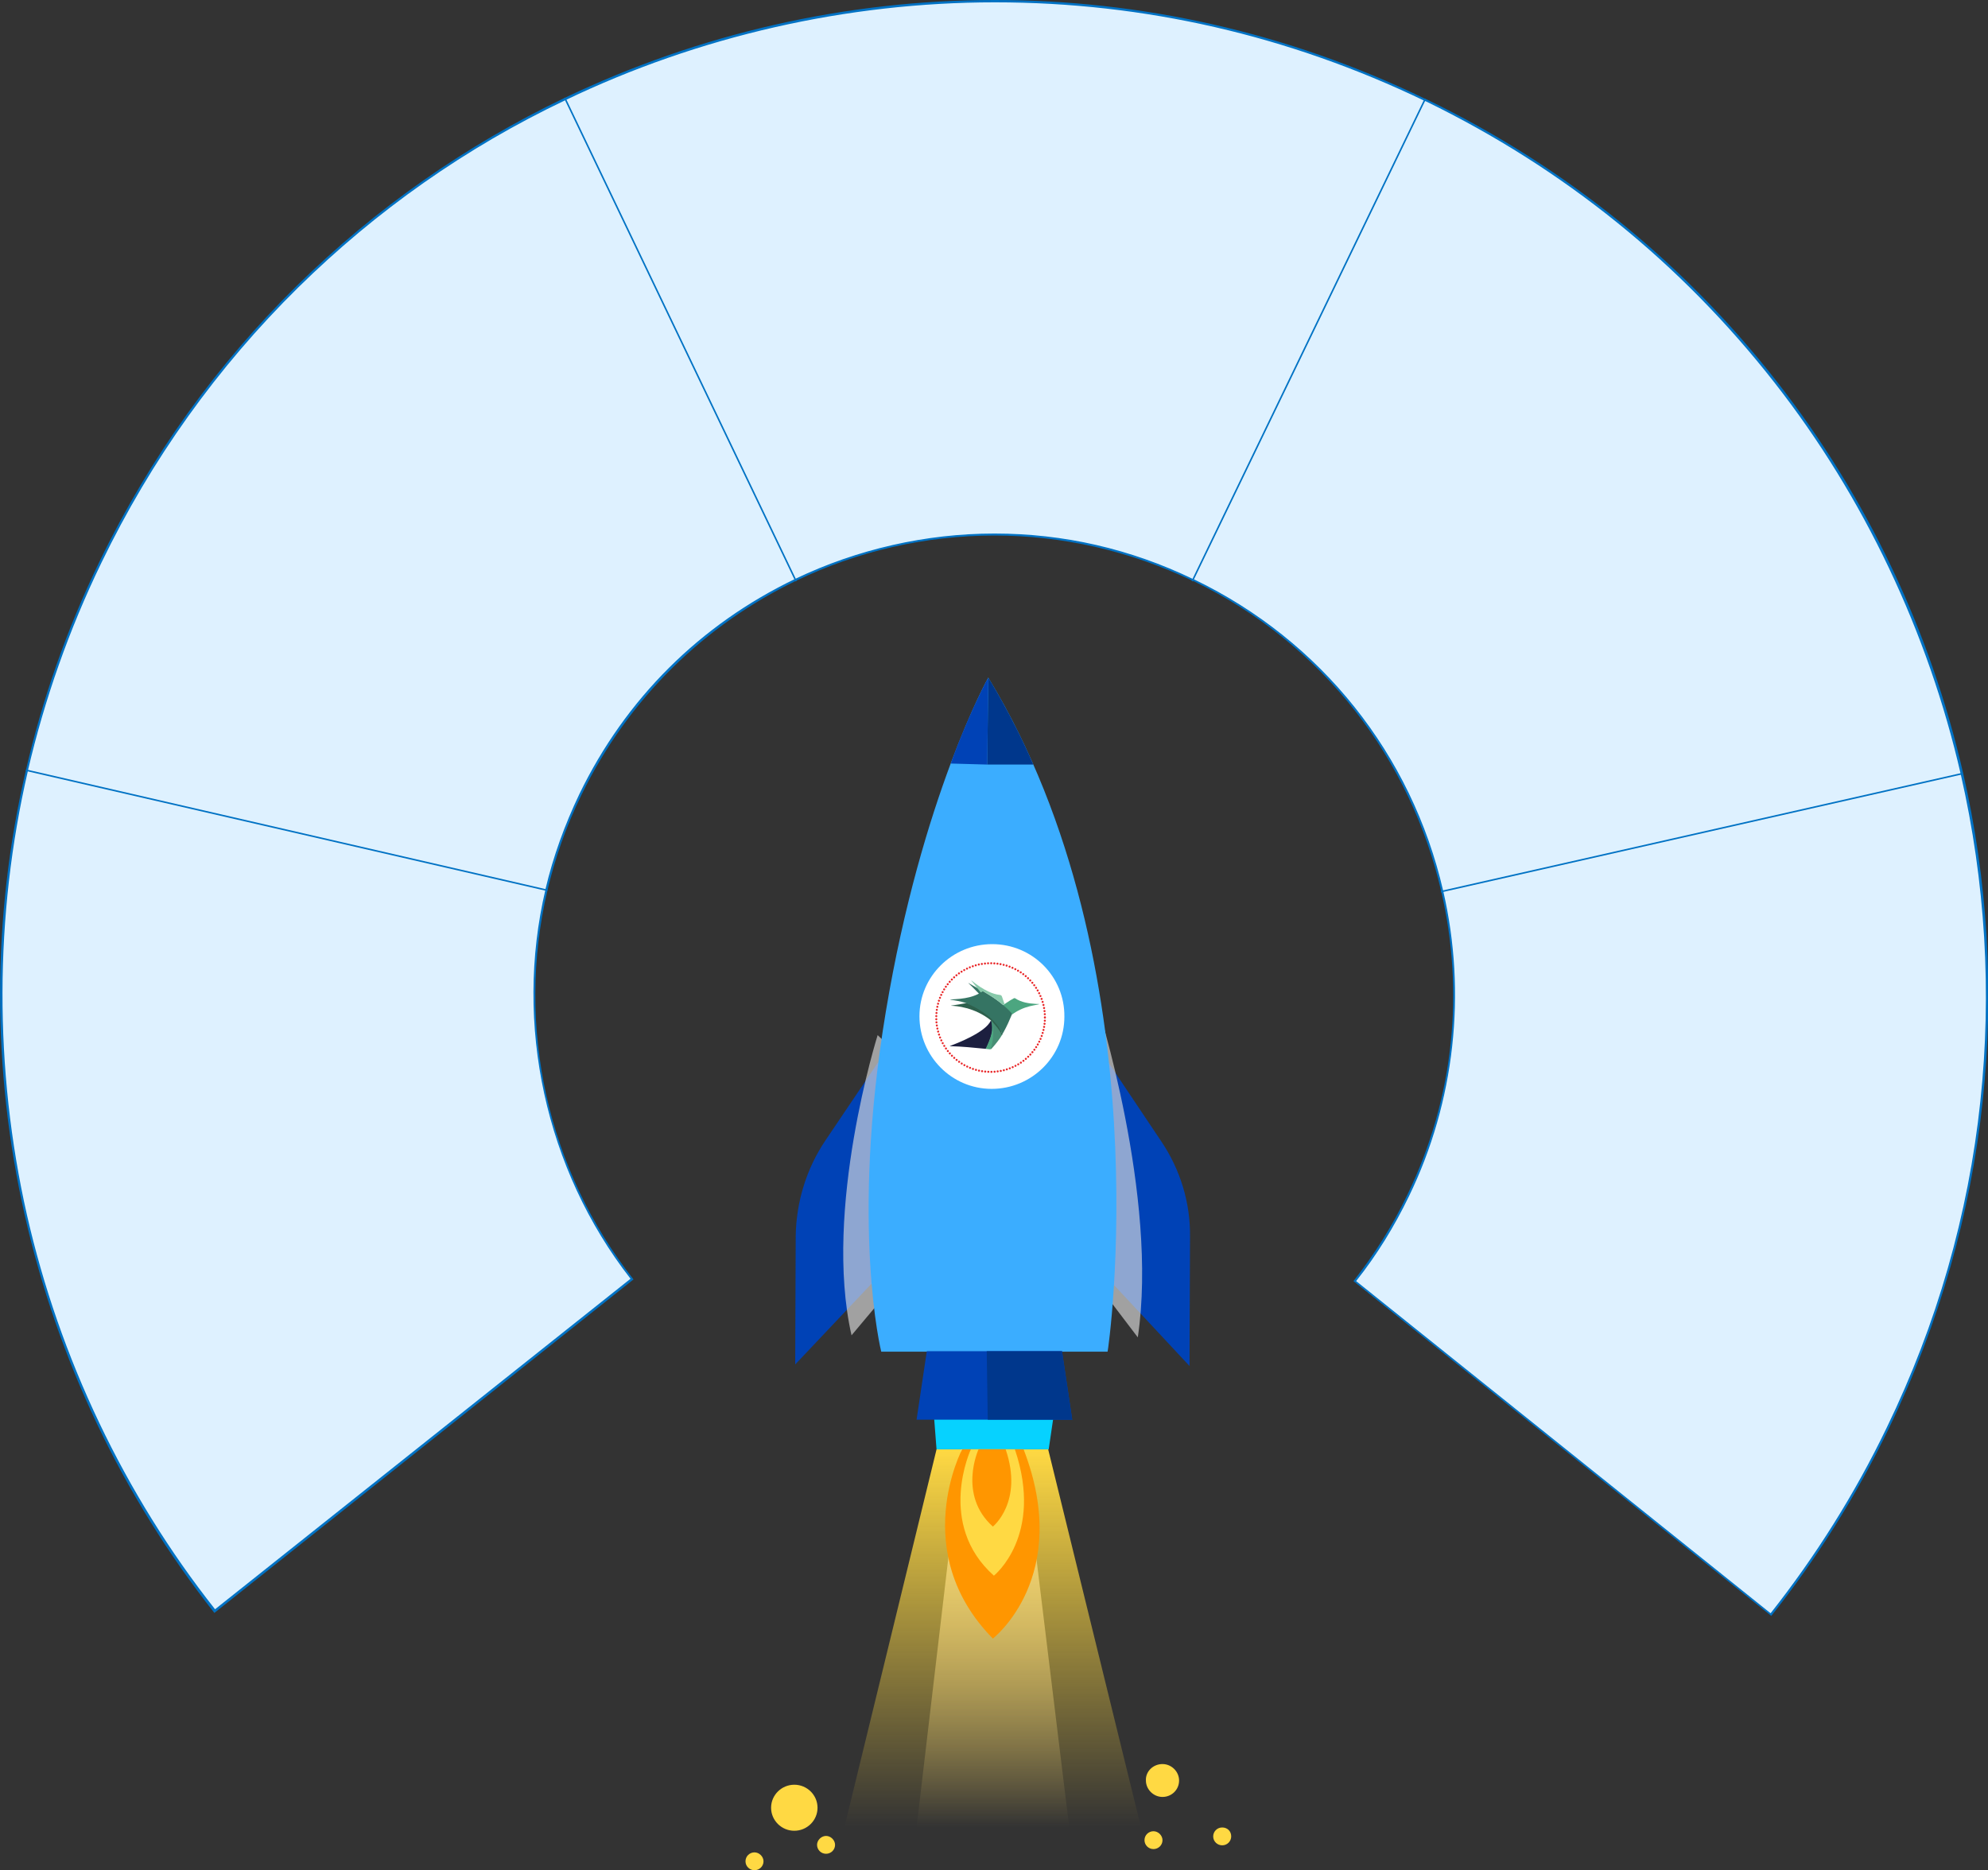 <svg width="880" height="828" viewBox="0 0 880 828" fill="none" xmlns="http://www.w3.org/2000/svg">
<rect x="0" y="0" width="880" height="828" fill="#333333" stroke="none"/>
<g clip-path="url(#clip0)">
<path d="M599.565 567.318C608.688 555.677 616.633 543.005 623.254 529.448C643.411 487.599 648.855 439.856 638.261 394.618C624.284 334.202 584.264 284.101 528.647 257.135L528.059 256.841C500.251 243.579 470.824 236.8 440.221 236.8C410.059 236.8 379.602 243.726 352.235 256.841C310.156 277.028 277.198 309.888 256.894 351.885C250.42 365.441 245.27 379.588 241.886 394.028C227.908 453.56 242.033 517.954 279.699 566.287L95.048 713.348C54.88 662.215 25.895 601.652 11.476 537.995C-3.237 473.453 -3.09 405.375 11.918 341.128C19.274 309.594 30.162 278.502 44.434 249.031C66.504 203.35 95.93 162.238 131.684 127.02C166.26 92.834 206.133 64.836 250.125 43.765C309.273 15.472 375.041 0.442 440.368 0.442C506.578 0.442 570.727 15.178 630.757 44.207L631.346 44.501C751.995 103.001 838.362 211.602 868.377 342.454C879.264 390.197 882.207 438.972 877.057 487.452C871.761 537.7 857.783 586.327 835.566 632.155C821.294 661.626 803.933 689.329 783.775 714.674L599.565 567.318Z" fill="#DEF1FF"/>
<path d="M440.366 1.031C506.576 1.031 570.578 15.767 630.609 44.649L631.344 44.943C692.11 74.562 744.048 116.411 785.539 169.459C825.118 220.002 853.514 279.975 867.933 342.749C878.821 390.492 881.764 439.267 876.614 487.599C871.317 537.7 857.34 586.327 835.123 632.155C820.998 661.479 803.637 689.034 783.774 714.232L600.299 567.171C609.421 555.677 617.22 543.005 623.693 529.595C643.998 487.746 649.294 439.709 638.848 394.47C624.87 333.907 584.703 283.659 528.94 256.693L528.204 256.398C500.396 242.989 470.823 236.211 440.219 236.211C409.91 236.211 379.453 243.136 352.087 256.251C310.007 276.439 276.902 309.299 256.45 351.59C249.977 365.147 244.827 379.293 241.443 393.734V393.881C227.465 453.413 241.443 517.807 279.109 566.14L95.193 712.464C55.026 661.626 26.335 601.21 11.916 537.847C-2.65 473.306 -2.503 405.375 12.357 341.275V341.128C19.714 309.594 30.602 278.649 44.874 249.178C66.944 203.498 96.223 162.533 131.976 127.315C166.552 93.276 206.278 65.278 250.271 44.354C309.418 15.914 375.186 1.031 440.366 1.031ZM440.366 0C374.156 0 309.124 15.03 249.977 43.322C163.168 84.877 89.161 155.165 43.991 248.736C29.425 278.796 18.684 309.741 11.475 340.98C-19.276 472.864 13.093 610.346 94.899 714.084L280.433 566.434C242.767 518.544 228.054 455.034 242.326 394.176C245.71 379.882 250.565 365.884 257.333 352.032C278.226 308.857 312.361 276.439 352.381 257.135C379.6 244.021 409.615 237.095 440.219 237.095C469.646 237.095 499.513 243.579 527.91 257.135L528.646 257.43C586.175 285.28 624.576 336.707 637.965 394.618C648.117 438.235 643.998 485.536 622.958 529.006C616.337 542.857 608.244 555.53 599.122 567.171L784.068 715.411C804.078 690.213 821.587 662.51 836.153 632.302C881.47 538.437 890.592 436.467 868.963 342.159C840.125 216.612 756.701 104.622 631.638 44.059L630.903 43.765C569.401 13.999 504.369 0 440.366 0Z" fill="#0072C4"/>
<path d="M527.765 257.283L630.905 43.765" stroke="#0072C4" stroke-width="0.68" stroke-miterlimit="10"/>
<path d="M352.383 257.283L249.978 43.322" stroke="#0072C4" stroke-width="0.68" stroke-miterlimit="10"/>
<path d="M242.327 394.176L11.476 340.98" stroke="#0072C4" stroke-width="0.68" stroke-miterlimit="10"/>
<path d="M868.818 342.454L637.82 394.765" stroke="#0072C4" stroke-width="0.68" stroke-miterlimit="10"/>
</g>
<path d="M413.205 624.012L414.565 641.673H464.209L466.702 624.691L413.205 624.012Z" fill="#06D2FF"/>
<path d="M388.723 470.271L365.374 504.913C356.987 517.367 352.453 532.084 352.227 547.255L352 604.087L401.87 551.33L388.723 470.271Z" fill="#0042B6"/>
<path opacity="0.63" d="M388.496 458.27C388.496 458.27 364.241 535.254 376.935 591.181L402.777 560.387L395.297 464.836L388.496 458.27Z" fill="#E2E2E2"/>
<path d="M490.731 470.497L514.079 505.366C522.466 517.819 527 532.537 526.773 547.707L526.547 604.766L476.903 551.556L490.731 470.497Z" fill="#0042B6"/>
<path opacity="0.63" d="M485.517 444.232C485.517 444.232 512.946 529.82 503.652 592.086L470.102 547.934L484.383 465.742L485.517 444.232Z" fill="#E2E2E2"/>
<path d="M437.46 300C437.46 300 407.991 352.757 392.123 447.855C376.255 542.952 390.083 598.426 390.083 598.426H490.277C490.504 598.426 515.212 427.929 437.46 300Z" fill="#3BADFF"/>
<path d="M471.152 450.152C471.152 467.813 456.644 482.078 438.962 482.078C421.281 482.078 407 467.587 407 449.926C407 432.265 421.508 418 439.189 418C457.097 418 471.378 432.491 471.152 450.152Z" fill="white"/>
<path d="M410.258 598.2H470.102L474.636 628.54H405.724L410.258 598.2Z" fill="#0042B6"/>
<path d="M414.565 641.673L373.762 809L505.012 808.774L463.982 641.673H414.565Z" fill="url(#paint0_linear)"/>
<path d="M425.446 641.673L405.724 809L473.276 808.774L452.874 641.673H425.446Z" fill="url(#paint1_linear)"/>
<path d="M425.899 641.673C425.899 641.673 401.87 687.184 439.5 725.45C439.5 725.45 474.863 698.053 453.101 641.673H425.899Z" fill="#FF9600"/>
<path d="M429.753 641.673C429.753 641.673 414.338 674.731 439.953 697.6C439.953 697.6 462.168 679.939 449.247 641.673H429.753Z" fill="#FFD943"/>
<path d="M433.153 641.673C433.153 641.673 423.859 661.825 439.5 675.863C439.5 675.863 453.101 664.995 445.167 641.673H433.153Z" fill="#FF9600"/>
<path d="M437.46 300L437.006 338.492L420.912 338.039C420.685 338.039 429.073 315.397 437.46 300Z" fill="#0042B6"/>
<path d="M457.408 338.492H437.006L437.46 300C437.46 300 448.114 316.982 457.408 338.492Z" fill="#00378C"/>
<path d="M436.78 598.2L437.233 628.54H474.636L470.102 598.2H436.78Z" fill="#00378C"/>
<g clip-path="url(#clip1)">
<path d="M438.872 475C438.612 475.012 438.4 474.799 438.4 474.551C438.388 474.291 438.6 474.079 438.848 474.079C439.108 474.067 439.321 474.28 439.321 474.528C439.333 474.787 439.12 475 438.872 475ZM437.467 474.976C437.219 474.965 437.03 474.764 437.03 474.516C437.03 474.504 437.03 474.504 437.03 474.492C437.041 474.244 437.254 474.043 437.502 474.055C437.75 474.067 437.951 474.268 437.951 474.504C437.951 474.516 437.951 474.516 437.951 474.528C437.939 474.776 437.738 474.965 437.49 474.965C437.467 474.976 437.467 474.976 437.467 474.976ZM439.793 474.516C439.793 474.504 439.793 474.504 439.793 474.492C439.781 474.244 439.97 474.043 440.218 474.02V474.032C440.466 474.008 440.691 474.197 440.714 474.445C440.714 474.457 440.714 474.457 440.714 474.469C440.726 474.717 440.537 474.917 440.289 474.941C440.277 474.941 440.266 474.941 440.254 474.941C440.006 474.941 439.805 474.752 439.793 474.516ZM436.061 474.882C435.825 474.858 435.648 474.658 435.648 474.421C435.648 474.409 435.648 474.386 435.648 474.374C435.683 474.126 435.908 473.937 436.156 473.961C436.392 473.984 436.569 474.173 436.569 474.409C436.569 474.421 436.557 474.445 436.557 474.457C436.534 474.693 436.345 474.87 436.108 474.87C436.085 474.882 436.073 474.882 436.061 474.882ZM441.163 474.398C441.163 474.386 441.163 474.362 441.163 474.35C441.151 474.114 441.329 473.902 441.565 473.878C441.813 473.843 442.049 474.02 442.084 474.268C442.084 474.291 442.084 474.315 442.084 474.339C442.084 474.551 441.919 474.752 441.683 474.776C441.671 474.776 441.647 474.776 441.624 474.776C441.399 474.799 441.199 474.622 441.163 474.398ZM434.656 474.705C434.431 474.669 434.266 474.469 434.266 474.256C434.266 474.232 434.266 474.209 434.266 474.185C434.302 473.937 434.55 473.772 434.798 473.795C435.022 473.831 435.187 474.032 435.187 474.256C435.187 474.28 435.187 474.303 435.175 474.327C435.14 474.551 434.951 474.717 434.727 474.717C434.703 474.705 434.679 474.705 434.656 474.705ZM442.545 474.209C442.533 474.173 442.533 474.15 442.533 474.114C442.533 473.902 442.687 473.713 442.899 473.677C443.147 473.63 443.395 473.795 443.443 474.043C443.454 474.079 443.454 474.102 443.454 474.138C443.454 474.35 443.301 474.539 443.088 474.587C443.053 474.598 443.029 474.598 443.006 474.598C442.781 474.575 442.58 474.421 442.545 474.209ZM433.274 474.445C433.061 474.398 432.908 474.209 432.908 473.996C432.92 473.961 432.92 473.937 432.92 473.902C432.979 473.654 433.215 473.5 433.463 473.547C433.676 473.595 433.829 473.784 433.829 474.008C433.829 474.043 433.817 474.067 433.817 474.091C433.77 474.303 433.581 474.457 433.369 474.457C433.333 474.445 433.298 474.445 433.274 474.445ZM443.903 473.937C443.891 473.902 443.891 473.854 443.891 473.819C443.891 473.606 444.033 473.429 444.234 473.382C444.482 473.323 444.73 473.465 444.801 473.713C444.812 473.748 444.812 473.795 444.812 473.831C444.812 474.032 444.671 474.221 444.47 474.268C444.435 474.28 444.399 474.28 444.352 474.28C444.139 474.28 443.95 474.15 443.903 473.937ZM431.892 474.102C431.691 474.043 431.55 473.854 431.562 473.654C431.562 473.618 431.562 473.571 431.573 473.536C431.632 473.299 431.892 473.146 432.14 473.217C432.353 473.276 432.483 473.465 432.483 473.665C432.483 473.701 432.471 473.736 432.471 473.784C432.412 473.984 432.235 474.126 432.034 474.126C431.975 474.114 431.94 474.114 431.892 474.102ZM445.238 473.583C445.226 473.536 445.214 473.488 445.214 473.441C445.214 473.24 445.344 473.063 445.533 473.004H445.545C445.781 472.933 446.041 473.063 446.112 473.299C446.123 473.347 446.135 473.394 446.135 473.441C446.135 473.642 446.005 473.831 445.816 473.878C445.769 473.89 445.722 473.902 445.675 473.902C445.486 473.913 445.309 473.784 445.238 473.583ZM430.546 473.689C430.357 473.63 430.239 473.453 430.227 473.264C430.227 473.205 430.239 473.158 430.251 473.099C430.333 472.862 430.593 472.732 430.841 472.815C431.03 472.874 431.148 473.051 431.148 473.24C431.16 473.288 431.148 473.347 431.125 473.394C431.066 473.583 430.888 473.713 430.688 473.713C430.652 473.713 430.593 473.701 430.546 473.689ZM446.56 473.158C446.537 473.099 446.525 473.051 446.525 472.992C446.525 472.803 446.643 472.626 446.82 472.555C447.056 472.473 447.328 472.591 447.411 472.815C447.423 472.874 447.434 472.921 447.434 472.98C447.446 473.169 447.316 473.347 447.139 473.417C447.092 473.441 447.033 473.453 446.974 473.453C446.797 473.465 446.619 473.347 446.56 473.158ZM429.223 473.181C429.046 473.11 428.94 472.945 428.94 472.768C428.94 472.709 428.952 472.65 428.975 472.591C429.07 472.355 429.341 472.236 429.577 472.331C429.755 472.402 429.861 472.567 429.861 472.756C429.861 472.815 429.849 472.874 429.826 472.933C429.755 473.11 429.577 473.217 429.4 473.217C429.341 473.217 429.282 473.205 429.223 473.181ZM447.848 472.65C447.824 472.591 447.812 472.532 447.812 472.473C447.8 472.295 447.907 472.13 448.084 472.047C448.32 471.941 448.58 472.047 448.686 472.284C448.71 472.343 448.722 472.402 448.722 472.461C448.733 472.638 448.627 472.815 448.45 472.886C448.391 472.921 448.332 472.921 448.261 472.921C448.084 472.933 447.919 472.827 447.848 472.65ZM427.936 472.614C427.771 472.532 427.676 472.378 427.676 472.201C427.676 472.13 427.688 472.059 427.723 472C427.83 471.764 428.113 471.67 428.337 471.788C428.503 471.87 428.597 472.024 428.597 472.201C428.597 472.272 428.585 472.343 428.55 472.402C428.467 472.567 428.314 472.662 428.137 472.662C428.066 472.662 427.995 472.65 427.936 472.614ZM449.1 472.083C449.064 472.012 449.052 471.941 449.052 471.87C449.052 471.705 449.135 471.551 449.3 471.469C449.525 471.351 449.796 471.433 449.914 471.67C449.95 471.729 449.962 471.811 449.962 471.882C449.962 472.047 449.867 472.201 449.714 472.284C449.714 472.284 449.714 472.284 449.714 472.272C449.655 472.307 449.572 472.331 449.501 472.331C449.348 472.331 449.182 472.248 449.1 472.083ZM426.672 471.977C426.519 471.882 426.436 471.729 426.436 471.563C426.436 471.492 426.448 471.422 426.495 471.351C426.613 471.126 426.897 471.044 427.121 471.174C427.275 471.256 427.357 471.41 427.357 471.575C427.357 471.646 427.345 471.729 427.298 471.788C427.215 471.941 427.062 472.024 426.897 472.024C426.826 472.024 426.743 472 426.672 471.977ZM450.328 471.445C450.281 471.362 450.269 471.28 450.269 471.209C450.269 471.055 450.351 470.902 450.493 470.819C450.706 470.689 450.989 470.76 451.119 470.985C451.166 471.067 451.19 471.15 451.178 471.221C451.178 471.374 451.095 471.528 450.954 471.611C450.883 471.646 450.8 471.67 450.718 471.67C450.564 471.67 450.41 471.587 450.328 471.445ZM425.468 471.244C425.326 471.15 425.255 471.008 425.255 470.855C425.255 470.772 425.279 470.689 425.326 470.618C425.456 470.406 425.739 470.335 425.952 470.477C426.094 470.571 426.164 470.713 426.164 470.866C426.164 470.949 426.141 471.032 426.094 471.103C426.011 471.244 425.857 471.315 425.704 471.315C425.621 471.315 425.538 471.292 425.468 471.244ZM451.509 470.725C451.45 470.642 451.426 470.559 451.426 470.465C451.426 470.311 451.497 470.17 451.639 470.075C451.851 469.933 452.135 469.993 452.276 470.205C452.336 470.288 452.359 470.37 452.359 470.465C452.359 470.607 452.288 470.76 452.147 470.843C452.076 470.902 451.981 470.926 451.887 470.926C451.745 470.926 451.603 470.855 451.509 470.725ZM424.287 470.465C424.157 470.382 424.098 470.241 424.098 470.099C424.098 470.004 424.121 469.91 424.18 469.815C424.334 469.603 424.617 469.556 424.83 469.709C424.96 469.804 425.031 469.945 425.019 470.099C425.019 470.193 424.983 470.276 424.936 470.347C424.842 470.477 424.7 470.536 424.558 470.536C424.452 470.548 424.369 470.524 424.287 470.465ZM452.654 469.933C452.595 469.851 452.56 469.756 452.56 469.662C452.56 469.52 452.619 469.378 452.749 469.296C452.95 469.142 453.245 469.178 453.398 469.378C453.457 469.461 453.481 469.556 453.493 469.65C453.493 469.792 453.434 469.933 453.304 470.016C453.221 470.075 453.115 470.111 453.02 470.111C452.879 470.122 452.737 470.052 452.654 469.933ZM423.165 469.615C423.047 469.532 422.999 469.402 422.999 469.26C422.987 469.154 423.023 469.048 423.094 468.965C423.259 468.764 423.543 468.729 423.743 468.894C423.85 468.989 423.909 469.107 423.909 469.248C423.909 469.355 423.873 469.449 423.802 469.544C423.72 469.662 423.578 469.721 423.448 469.721C423.342 469.721 423.235 469.674 423.165 469.615ZM453.753 469.083C453.682 469 453.635 468.894 453.635 468.788C453.635 468.646 453.694 468.528 453.8 468.422C453.989 468.256 454.284 468.28 454.45 468.481C454.52 468.564 454.556 468.67 454.556 468.776C454.568 468.906 454.509 469.036 454.39 469.13C454.308 469.201 454.201 469.248 454.095 469.248C453.965 469.248 453.835 469.189 453.753 469.083ZM422.078 468.693C421.984 468.611 421.936 468.481 421.936 468.351C421.936 468.233 421.972 468.138 422.054 468.032C422.22 467.843 422.527 467.831 422.704 467.997C422.799 468.091 422.858 468.209 422.858 468.339C422.858 468.445 422.822 468.552 422.739 468.646C422.657 468.752 422.527 468.8 422.397 468.8C422.279 468.812 422.173 468.776 422.078 468.693ZM454.792 468.174C454.709 468.079 454.65 467.961 454.662 467.843C454.662 467.725 454.709 467.607 454.804 467.524C454.993 467.347 455.276 467.359 455.453 467.536C455.536 467.619 455.583 467.749 455.583 467.855C455.583 467.973 455.536 468.091 455.442 468.186C455.359 468.268 455.241 468.304 455.123 468.304C455.005 468.315 454.886 468.28 454.792 468.174ZM421.062 467.725C420.968 467.642 420.921 467.512 420.921 467.406C420.921 467.288 420.968 467.17 421.062 467.075C421.251 466.898 421.535 466.898 421.712 467.087C421.795 467.17 421.854 467.3 421.842 467.406C421.842 467.524 421.806 467.642 421.712 467.725C421.617 467.819 421.499 467.867 421.381 467.867C421.263 467.855 421.157 467.808 421.062 467.725ZM455.784 467.217C455.678 467.123 455.631 467.005 455.631 466.875C455.642 466.757 455.678 466.662 455.76 466.568C455.926 466.379 456.221 466.367 456.41 466.544C456.504 466.627 456.552 466.757 456.552 466.886C456.552 467.005 456.516 467.111 456.422 467.205C456.339 467.3 456.209 467.347 456.091 467.347C455.985 467.335 455.879 467.3 455.784 467.217ZM420.106 466.686C420.023 466.603 419.988 466.485 419.988 466.367C419.988 466.249 420.047 466.119 420.141 466.024C420.33 465.859 420.625 465.883 420.791 466.06C420.873 466.154 420.909 466.261 420.909 466.379C420.909 466.509 420.85 466.627 420.755 466.721C420.673 466.804 420.555 466.839 420.448 466.839C420.318 466.839 420.188 466.792 420.106 466.686ZM456.717 466.19C456.599 466.095 456.552 465.965 456.552 465.824C456.552 465.717 456.587 465.623 456.658 465.528C456.823 465.339 457.107 465.304 457.308 465.469C457.414 465.552 457.473 465.682 457.473 465.824C457.473 465.918 457.437 466.024 457.367 466.119C457.284 466.237 457.154 466.284 457.012 466.284C456.906 466.296 456.8 466.261 456.717 466.19ZM419.196 465.599C419.137 465.517 419.102 465.422 419.102 465.328C419.09 465.186 419.161 465.044 419.279 464.961C419.48 464.796 419.763 464.843 419.929 465.044C419.988 465.127 420.023 465.233 420.023 465.339C420.023 465.481 419.964 465.599 419.846 465.694C419.763 465.753 419.657 465.788 419.563 465.788C419.421 465.776 419.291 465.717 419.196 465.599ZM457.591 465.115C457.473 465.032 457.402 464.891 457.402 464.749C457.402 464.654 457.437 464.56 457.497 464.477C457.65 464.276 457.933 464.229 458.146 464.383C458.264 464.465 458.335 464.607 458.335 464.749C458.335 464.832 458.311 464.938 458.252 465.02C458.158 465.139 458.028 465.209 457.886 465.209C457.768 465.198 457.674 465.174 457.591 465.115ZM418.358 464.465C418.299 464.383 418.275 464.3 418.275 464.206C418.263 464.064 418.334 463.91 418.464 463.828C418.677 463.686 418.96 463.733 419.114 463.946C419.161 464.028 419.196 464.111 419.196 464.206C419.196 464.347 419.137 464.501 418.996 464.584C418.913 464.643 418.83 464.666 418.736 464.666C418.594 464.666 418.452 464.595 418.358 464.465ZM458.406 463.981C458.276 463.899 458.193 463.757 458.193 463.603C458.193 463.521 458.217 463.426 458.264 463.343C458.406 463.131 458.689 463.072 458.902 463.202C459.044 463.284 459.114 463.438 459.114 463.58C459.126 463.662 459.103 463.769 459.044 463.839C458.949 463.969 458.807 464.052 458.654 464.052C458.571 464.064 458.477 464.04 458.406 463.981ZM417.59 463.284C417.543 463.214 417.531 463.131 417.531 463.048C417.531 462.895 417.602 462.741 417.744 462.658C417.956 462.517 418.24 462.599 418.382 462.812H418.37C418.417 462.883 418.441 462.966 418.441 463.048C418.441 463.214 418.358 463.355 418.228 463.438C418.145 463.485 418.063 463.509 417.992 463.509C417.826 463.509 417.685 463.426 417.59 463.284ZM459.15 462.824C458.996 462.741 458.914 462.576 458.914 462.41C458.914 462.34 458.937 462.269 458.973 462.198C459.103 461.973 459.386 461.903 459.599 462.033C459.752 462.127 459.835 462.269 459.835 462.446C459.835 462.517 459.823 462.588 459.776 462.658C459.693 462.8 459.54 462.895 459.374 462.895C459.292 462.883 459.221 462.859 459.15 462.824ZM416.893 462.068C416.858 461.997 416.834 461.926 416.834 461.844C416.834 461.678 416.917 461.525 417.071 461.442C417.295 461.324 417.578 461.407 417.697 461.631C417.732 461.69 417.744 461.773 417.744 461.844C417.744 462.009 417.661 462.162 417.508 462.245C417.449 462.281 417.366 462.304 417.295 462.304C417.13 462.316 416.964 462.221 416.893 462.068ZM459.823 461.607C459.658 461.525 459.563 461.359 459.563 461.194C459.563 461.123 459.575 461.052 459.611 460.993C459.729 460.769 460 460.674 460.225 460.781C460.39 460.863 460.484 461.029 460.473 461.194C460.473 461.265 460.461 461.336 460.425 461.395C460.343 461.56 460.189 461.655 460.012 461.655C459.965 461.655 459.894 461.643 459.823 461.607ZM416.256 460.804C416.232 460.745 416.22 460.663 416.22 460.604C416.22 460.438 416.327 460.273 416.48 460.19C416.716 460.084 416.988 460.178 417.094 460.415C417.13 460.474 417.141 460.544 417.141 460.615C417.13 460.781 417.035 460.946 416.87 461.029C416.811 461.052 416.752 461.064 416.681 461.064C416.504 461.076 416.338 460.97 416.256 460.804ZM460.425 460.367C460.248 460.285 460.142 460.119 460.142 459.942C460.142 459.883 460.154 459.824 460.177 459.765C460.272 459.529 460.544 459.423 460.78 459.529C460.957 459.6 461.063 459.765 461.063 459.942C461.063 460.001 461.051 460.06 461.028 460.131C460.957 460.296 460.792 460.403 460.614 460.403C460.555 460.391 460.484 460.391 460.425 460.367ZM415.701 459.505C415.677 459.446 415.665 459.387 415.665 459.328C415.677 459.151 415.783 458.986 415.96 458.915C416.197 458.82 416.456 458.938 416.551 459.174C416.575 459.234 416.586 459.293 416.586 459.352C416.575 459.541 416.468 459.694 416.291 459.765C416.232 459.789 416.173 459.8 416.126 459.8C415.949 459.8 415.772 459.694 415.701 459.505ZM460.957 459.08C460.768 459.021 460.662 458.844 460.65 458.655C460.65 458.596 460.662 458.549 460.685 458.49C460.768 458.253 461.028 458.123 461.276 458.218C461.465 458.277 461.583 458.454 461.583 458.643C461.583 458.702 461.571 458.761 461.547 458.808C461.488 458.997 461.311 459.115 461.122 459.115C461.063 459.104 461.016 459.104 460.957 459.08ZM415.228 458.182C415.216 458.147 415.205 458.088 415.205 458.041C415.193 457.852 415.323 457.663 415.523 457.604C415.76 457.521 416.02 457.651 416.102 457.899C416.114 457.934 416.126 457.982 416.126 458.029C416.126 458.23 416.008 458.419 415.807 458.478C415.76 458.49 415.712 458.501 415.665 458.501C415.464 458.501 415.287 458.371 415.228 458.182ZM461.417 457.769C461.217 457.71 461.087 457.533 461.087 457.332C461.087 457.285 461.099 457.249 461.099 457.19C461.169 456.954 461.429 456.801 461.665 456.872C461.866 456.931 461.996 457.108 461.996 457.309C461.996 457.356 461.996 457.403 461.984 457.45C461.925 457.639 461.748 457.769 461.547 457.769C461.512 457.793 461.465 457.793 461.417 457.769ZM414.827 456.824C414.815 456.789 414.815 456.753 414.815 456.706C414.803 456.505 414.945 456.316 415.157 456.257C415.394 456.198 415.653 456.34 415.724 456.588C415.736 456.624 415.736 456.659 415.736 456.706C415.736 456.907 415.594 457.096 415.394 457.155C415.358 457.167 415.311 457.167 415.275 457.167C415.051 457.179 414.874 457.037 414.827 456.824ZM461.795 456.435C461.583 456.387 461.453 456.21 461.441 455.998C461.441 455.962 461.441 455.927 461.453 455.879C461.512 455.631 461.76 455.478 462.008 455.537C462.221 455.584 462.362 455.773 462.362 455.974C462.362 456.009 462.362 456.045 462.35 456.092C462.303 456.305 462.114 456.446 461.902 456.446C461.866 456.446 461.843 456.446 461.795 456.435ZM414.496 455.466C414.496 455.431 414.484 455.407 414.484 455.372C414.484 455.159 414.638 454.97 414.85 454.923C415.098 454.876 415.346 455.041 415.394 455.277C415.405 455.313 415.405 455.336 415.405 455.372C415.394 455.584 415.252 455.773 415.039 455.82C415.004 455.832 414.98 455.832 414.945 455.832C414.732 455.82 414.543 455.679 414.496 455.466ZM462.102 455.088C461.866 455.053 461.713 454.852 461.713 454.616C461.713 454.592 461.725 454.569 461.725 454.557C461.76 454.297 462.008 454.132 462.256 454.179C462.48 454.214 462.646 454.415 462.646 454.639C462.646 454.663 462.634 454.687 462.634 454.71C462.598 454.935 462.398 455.088 462.185 455.088C462.15 455.088 462.126 455.088 462.102 455.088ZM414.248 454.073C414.248 454.049 414.236 454.025 414.236 454.002C414.248 453.777 414.402 453.588 414.626 453.553C414.886 453.517 415.11 453.695 415.146 453.943C415.157 453.966 415.157 453.99 415.157 454.013C415.146 454.238 414.992 454.427 414.768 454.462C414.744 454.462 414.72 454.462 414.709 454.462C414.484 454.462 414.283 454.297 414.248 454.073ZM462.327 453.718C462.091 453.683 461.913 453.482 461.925 453.246C461.925 453.234 461.925 453.21 461.925 453.199C461.961 452.951 462.185 452.773 462.433 452.797C462.669 452.832 462.846 453.033 462.846 453.269C462.846 453.281 462.846 453.305 462.846 453.317C462.811 453.553 462.622 453.718 462.386 453.718C462.362 453.718 462.35 453.718 462.327 453.718ZM414.083 452.667C414.071 452.655 414.071 452.632 414.071 452.62C414.083 452.384 414.26 452.183 414.496 452.171C414.744 452.148 414.968 452.336 414.992 452.584C414.992 452.596 414.992 452.62 414.992 452.632C414.98 452.868 414.803 453.057 414.579 453.08C414.567 453.08 414.543 453.08 414.531 453.08C414.307 453.092 414.106 452.903 414.083 452.667ZM462.469 452.348C462.232 452.336 462.032 452.136 462.032 451.876C462.032 451.864 462.032 451.864 462.032 451.852H462.043C462.055 451.604 462.268 451.415 462.528 451.427C462.764 451.439 462.965 451.64 462.965 451.888C462.965 451.899 462.965 451.899 462.965 451.911C462.953 452.148 462.752 452.348 462.504 452.348C462.48 452.348 462.469 452.348 462.469 452.348ZM414 451.262C414 451.25 414 451.25 414 451.238C414.012 451.002 414.201 450.801 414.449 450.789C414.697 450.778 414.921 450.978 414.921 451.238C414.921 451.25 414.921 451.25 414.921 451.262C414.909 451.498 414.72 451.711 414.472 451.711C414.213 451.699 414.012 451.51 414 451.262ZM462.067 450.506C462.067 450.494 462.067 450.47 462.079 450.459C462.067 450.447 462.067 450.423 462.067 450.411C462.067 450.152 462.28 449.939 462.528 449.939C462.787 449.939 462.988 450.14 463 450.4C463 450.411 462.988 450.435 462.988 450.447C462.988 450.47 463 450.482 463 450.506C463 450.754 462.787 450.966 462.539 450.966C462.28 450.966 462.067 450.754 462.067 450.506ZM414.449 450.317C414.201 450.305 414.012 450.116 414 449.868C414 449.856 414 449.856 414 449.845C414 449.845 414 449.845 414 449.856C414.012 449.597 414.213 449.396 414.472 449.408C414.72 449.419 414.921 449.62 414.909 449.88C414.909 450.116 414.709 450.317 414.449 450.317ZM462.032 449.041C462.032 449.03 462.032 449.03 462.032 449.018C462.02 448.782 462.221 448.569 462.457 448.545C462.717 448.534 462.929 448.723 462.953 448.982C462.953 448.994 462.953 448.994 462.953 449.006C462.953 449.242 462.764 449.443 462.516 449.467C462.504 449.467 462.504 449.467 462.492 449.467C462.244 449.467 462.043 449.289 462.032 449.041ZM414.496 448.935C414.26 448.923 414.083 448.723 414.071 448.486C414.071 448.475 414.071 448.451 414.083 448.439C414.094 448.191 414.319 448.002 414.579 448.026C414.815 448.049 414.992 448.238 415.004 448.475C415.004 448.486 415.004 448.51 414.992 448.522C414.98 448.758 414.779 448.935 414.531 448.935C414.52 448.935 414.508 448.935 414.496 448.935ZM461.913 447.695C461.902 447.683 461.902 447.66 461.902 447.648C461.902 447.412 462.067 447.211 462.315 447.175C462.563 447.14 462.787 447.329 462.823 447.577C462.823 447.589 462.835 447.612 462.835 447.624C462.835 447.86 462.669 448.061 462.421 448.097C462.409 448.097 462.386 448.097 462.374 448.097C462.138 448.097 461.937 447.931 461.913 447.695ZM414.626 447.553C414.39 447.518 414.236 447.329 414.236 447.105C414.224 447.081 414.236 447.057 414.236 447.034C414.272 446.786 414.496 446.609 414.756 446.644C414.98 446.679 415.146 446.868 415.146 447.093C415.146 447.105 415.146 447.128 415.134 447.152C415.098 447.388 414.909 447.542 414.685 447.542C414.673 447.553 414.65 447.553 414.626 447.553ZM461.713 446.349C461.701 446.313 461.701 446.29 461.701 446.254C461.713 446.042 461.866 445.853 462.079 445.817C462.327 445.782 462.575 445.947 462.622 446.195C462.622 446.219 462.622 446.242 462.622 446.254C462.634 446.479 462.469 446.679 462.244 446.727C462.221 446.738 462.185 446.738 462.161 446.738C461.937 446.727 461.748 446.573 461.713 446.349ZM414.827 446.183C414.614 446.136 414.461 445.947 414.461 445.735C414.461 445.699 414.461 445.676 414.472 445.64C414.52 445.392 414.768 445.239 415.016 445.286C415.228 445.321 415.382 445.522 415.382 445.723C415.382 445.758 415.37 445.782 415.37 445.817C415.323 446.03 415.134 446.183 414.921 446.183C414.898 446.195 414.862 446.195 414.827 446.183ZM461.441 445.026C461.429 444.991 461.429 444.943 461.429 444.908C461.441 444.707 461.571 444.518 461.784 444.471C462.032 444.412 462.28 444.554 462.339 444.813C462.35 444.849 462.35 444.896 462.35 444.932C462.35 445.144 462.209 445.321 461.996 445.38C461.961 445.392 461.937 445.392 461.89 445.392C461.665 445.38 461.488 445.227 461.441 445.026ZM415.122 444.825C414.909 444.778 414.779 444.589 414.779 444.388C414.779 444.353 414.791 444.306 414.791 444.27C414.791 444.27 414.791 444.27 414.791 444.258C414.85 444.022 415.11 443.869 415.358 443.94C415.571 443.999 415.701 444.176 415.701 444.388C415.701 444.424 415.689 444.471 415.689 444.506C415.63 444.707 415.453 444.849 415.24 444.849C415.205 444.849 415.157 444.849 415.122 444.825ZM461.087 443.703C461.075 443.656 461.063 443.609 461.063 443.562C461.075 443.361 461.205 443.184 461.394 443.125C461.63 443.054 461.89 443.195 461.961 443.443C461.973 443.491 461.984 443.526 461.984 443.585C461.984 443.774 461.854 443.951 461.654 444.022C461.618 444.034 461.559 444.034 461.524 444.034C461.323 444.034 461.134 443.904 461.087 443.703ZM415.476 443.491C415.287 443.432 415.157 443.255 415.157 443.042C415.157 443.007 415.169 442.959 415.181 442.9C415.252 442.664 415.523 442.534 415.76 442.605C415.949 442.664 416.079 442.841 416.079 443.042C416.079 443.077 416.067 443.125 416.055 443.184C415.996 443.373 415.819 443.503 415.618 443.503C415.583 443.514 415.523 443.503 415.476 443.491ZM460.65 442.416C460.626 442.357 460.614 442.298 460.614 442.251C460.614 442.062 460.732 441.885 460.921 441.814C461.158 441.731 461.417 441.849 461.512 442.085C461.524 442.144 461.536 442.192 461.536 442.251C461.536 442.44 461.417 442.617 461.24 442.688C461.181 442.699 461.134 442.711 461.075 442.711C460.898 442.723 460.721 442.605 460.65 442.416ZM415.925 442.18C415.736 442.109 415.63 441.932 415.63 441.743C415.63 441.696 415.642 441.637 415.665 441.589C415.748 441.353 416.02 441.235 416.256 441.329C416.445 441.4 416.551 441.589 416.551 441.766C416.551 441.825 416.539 441.873 416.516 441.932C416.445 442.109 416.279 442.227 416.09 442.227C416.031 442.215 415.984 442.203 415.925 442.18ZM460.142 441.152C460.118 441.093 460.107 441.034 460.107 440.975C460.107 440.798 460.201 440.621 460.378 440.55C460.614 440.444 460.886 440.562 460.98 440.786C461.016 440.845 461.016 440.904 461.016 440.963C461.016 441.141 460.91 441.318 460.732 441.389C460.673 441.412 460.614 441.424 460.555 441.424C460.402 441.436 460.225 441.329 460.142 441.152ZM416.445 440.893C416.279 440.822 416.185 440.656 416.173 440.479C416.173 440.42 416.185 440.337 416.208 440.278C416.327 440.054 416.598 439.948 416.823 440.054C416.988 440.137 417.082 440.29 417.094 440.467C417.094 440.526 417.082 440.609 417.047 440.668C416.976 440.833 416.811 440.928 416.634 440.928C416.563 440.928 416.504 440.928 416.445 440.893ZM459.575 439.936C459.54 439.865 459.528 439.794 459.528 439.735C459.528 439.558 459.611 439.393 459.788 439.322C460.012 439.204 460.284 439.298 460.402 439.523C460.437 439.582 460.449 439.652 460.449 439.723C460.461 439.889 460.355 440.066 460.201 440.137C460.142 440.172 460.059 440.184 459.988 440.184C459.823 440.184 459.658 440.089 459.575 439.936ZM417.035 439.641C416.882 439.558 416.799 439.404 416.799 439.239C416.799 439.168 416.811 439.097 416.846 439.027C416.964 438.802 417.248 438.708 417.472 438.838C417.626 438.92 417.708 439.074 417.708 439.239C417.708 439.31 417.697 439.393 417.649 439.463C417.567 439.617 417.413 439.7 417.248 439.7C417.177 439.688 417.106 439.676 417.035 439.641ZM458.937 438.731C458.902 438.66 458.878 438.566 458.878 438.495C458.878 438.342 458.961 438.188 459.103 438.105C459.315 437.975 459.599 438.058 459.729 438.271C459.764 438.342 459.788 438.436 459.788 438.507C459.776 438.66 459.705 438.814 459.551 438.897C459.481 438.932 459.398 438.956 459.327 438.956C459.174 438.967 459.02 438.885 458.937 438.731ZM417.697 438.424C417.555 438.342 417.484 438.188 417.484 438.034C417.484 437.952 417.508 437.869 417.543 437.798C417.673 437.586 417.956 437.515 418.181 437.645C418.322 437.727 418.393 437.881 418.393 438.034C418.393 438.117 418.37 438.2 418.334 438.271C418.252 438.412 418.098 438.483 417.945 438.483C417.85 438.483 417.779 438.46 417.697 438.424ZM458.229 437.586C458.17 437.503 458.146 437.409 458.146 437.326C458.158 437.184 458.229 437.031 458.359 436.948C458.571 436.806 458.855 436.865 458.996 437.09C459.055 437.172 459.079 437.255 459.079 437.349C459.067 437.491 458.996 437.645 458.866 437.727C458.784 437.775 458.701 437.798 458.618 437.798C458.453 437.786 458.311 437.716 458.229 437.586ZM418.429 437.243C418.299 437.149 418.228 437.007 418.228 436.853C418.24 436.771 418.263 436.676 418.311 436.594C418.452 436.381 418.736 436.334 418.948 436.476C419.078 436.57 419.149 436.712 419.149 436.865C419.149 436.96 419.114 437.042 419.067 437.125C418.972 437.255 418.83 437.326 418.677 437.326C418.594 437.326 418.511 437.29 418.429 437.243ZM457.437 436.464C457.378 436.381 457.343 436.287 457.343 436.192C457.343 436.05 457.402 435.909 457.532 435.826C457.745 435.672 458.028 435.72 458.181 435.92C458.241 436.003 458.264 436.098 458.264 436.192C458.264 436.334 458.205 436.476 458.075 436.558C457.993 436.617 457.898 436.653 457.804 436.653C457.674 436.653 457.532 436.582 457.437 436.464ZM419.22 436.109C419.102 436.015 419.043 435.873 419.043 435.743C419.055 435.649 419.078 435.554 419.137 435.472C419.303 435.271 419.586 435.235 419.787 435.389C419.905 435.472 419.964 435.613 419.964 435.755C419.952 435.85 419.929 435.944 419.87 436.027C419.775 436.145 419.633 436.204 419.503 436.204C419.409 436.204 419.315 436.18 419.22 436.109ZM456.611 435.401C456.54 435.318 456.504 435.212 456.504 435.106C456.504 434.976 456.564 434.846 456.67 434.751C456.859 434.586 457.154 434.61 457.319 434.81C457.378 434.893 457.426 434.999 457.426 435.106C457.426 435.235 457.367 435.365 457.26 435.46C457.178 435.531 457.071 435.566 456.965 435.566C456.823 435.566 456.693 435.507 456.611 435.401ZM420.082 435.023C419.988 434.928 419.929 434.81 419.929 434.68C419.929 434.562 419.964 434.468 420.047 434.362C420.212 434.173 420.507 434.149 420.696 434.326C420.791 434.421 420.85 434.539 420.85 434.669C420.85 434.787 420.814 434.881 420.732 434.987C420.649 435.094 420.519 435.141 420.389 435.141C420.283 435.141 420.177 435.094 420.082 435.023ZM455.701 434.385C455.619 434.302 455.583 434.196 455.583 434.078C455.571 433.948 455.631 433.83 455.725 433.736C455.914 433.57 456.197 433.57 456.375 433.759C456.457 433.842 456.493 433.96 456.493 434.066C456.493 434.196 456.445 434.314 456.351 434.409C456.268 434.491 456.15 434.527 456.032 434.527C455.914 434.527 455.796 434.48 455.701 434.385ZM421.015 433.995C420.933 433.913 420.873 433.783 420.873 433.665C420.873 433.547 420.909 433.429 421.003 433.346C421.181 433.157 421.476 433.157 421.653 433.334C421.736 433.417 421.795 433.547 421.795 433.653C421.795 433.771 421.759 433.889 421.665 433.984C421.582 434.066 421.452 434.125 421.334 434.125C421.216 434.125 421.098 434.078 421.015 433.995ZM454.745 433.417C454.65 433.322 454.603 433.204 454.603 433.074C454.615 432.956 454.65 432.85 454.733 432.767C454.91 432.578 455.205 432.578 455.382 432.755C455.477 432.838 455.524 432.968 455.524 433.098C455.524 433.216 455.477 433.322 455.394 433.405C455.312 433.499 455.182 433.547 455.064 433.547C454.946 433.547 454.839 433.499 454.745 433.417ZM421.995 433.015C421.913 432.921 421.877 432.814 421.877 432.696C421.877 432.578 421.925 432.448 422.031 432.354C422.22 432.188 422.503 432.2 422.68 432.389C422.763 432.472 422.799 432.59 422.799 432.696C422.799 432.826 422.751 432.944 422.657 433.039H422.645C422.562 433.121 422.456 433.157 422.338 433.157C422.208 433.169 422.078 433.11 421.995 433.015ZM453.741 432.507C453.623 432.413 453.576 432.283 453.576 432.141C453.576 432.035 453.611 431.94 453.682 431.846C453.847 431.657 454.142 431.633 454.331 431.787C454.438 431.881 454.497 432.011 454.497 432.153C454.497 432.259 454.461 432.354 454.379 432.448C454.296 432.555 454.166 432.614 454.036 432.614C453.93 432.614 453.824 432.59 453.741 432.507ZM423.023 432.082C422.952 432 422.917 431.893 422.917 431.787C422.928 431.645 422.976 431.527 423.094 431.433C423.283 431.267 423.578 431.303 423.743 431.492C423.814 431.574 423.85 431.681 423.85 431.787C423.85 431.917 423.791 432.047 423.672 432.141C423.59 432.2 423.483 432.248 423.389 432.248C423.247 432.259 423.117 432.2 423.023 432.082ZM452.678 431.657C452.56 431.574 452.489 431.433 452.489 431.291C452.489 431.196 452.524 431.102 452.584 431.019C452.737 430.819 453.032 430.783 453.233 430.925C453.351 431.019 453.41 431.149 453.41 431.291C453.41 431.385 453.387 431.48 453.328 431.563C453.245 431.681 453.103 431.752 452.961 431.752C452.855 431.752 452.761 431.728 452.678 431.657ZM424.109 431.22C424.05 431.137 424.027 431.043 424.027 430.948C424.027 430.807 424.098 430.677 424.216 430.582C424.428 430.429 424.712 430.476 424.865 430.689C424.924 430.771 424.948 430.866 424.948 430.96C424.948 431.102 424.889 431.244 424.759 431.326C424.676 431.385 424.582 431.409 424.487 431.409C424.346 431.421 424.204 431.35 424.109 431.22ZM451.568 430.866C451.438 430.783 451.367 430.63 451.367 430.488C451.367 430.405 451.391 430.311 451.438 430.228C451.58 430.015 451.863 429.968 452.087 430.098C452.217 430.193 452.288 430.334 452.288 430.488C452.288 430.582 452.265 430.665 452.206 430.748C452.123 430.878 451.969 430.948 451.828 430.948C451.733 430.948 451.651 430.925 451.568 430.866ZM425.231 430.441C425.196 430.358 425.172 430.275 425.172 430.204C425.161 430.051 425.243 429.897 425.385 429.815C425.597 429.673 425.881 429.744 426.023 429.956C426.07 430.027 426.094 430.122 426.094 430.193C426.094 430.346 426.023 430.5 425.881 430.582C425.81 430.63 425.716 430.653 425.645 430.653C425.479 430.641 425.326 430.57 425.231 430.441ZM450.41 430.157C450.269 430.074 450.186 429.921 450.186 429.767C450.186 429.685 450.198 429.602 450.245 429.531C450.375 429.319 450.658 429.236 450.871 429.366C451.013 429.449 451.095 429.602 451.095 429.756C451.095 429.838 451.084 429.921 451.036 429.992C450.954 430.134 450.8 430.216 450.647 430.216C450.564 430.204 450.493 430.193 450.41 430.157ZM426.424 429.708C426.389 429.638 426.365 429.567 426.365 429.496C426.365 429.33 426.448 429.177 426.601 429.082C426.814 428.964 427.097 429.047 427.215 429.26C427.251 429.33 427.275 429.401 427.275 429.472C427.275 429.638 427.192 429.791 427.038 429.886C426.979 429.921 426.897 429.945 426.826 429.945C426.649 429.933 426.507 429.85 426.424 429.708ZM449.229 429.496C449.076 429.413 448.981 429.26 448.981 429.106C448.981 429.035 448.993 428.953 449.029 428.882C449.147 428.657 449.418 428.563 449.643 428.693C449.796 428.764 449.891 428.929 449.891 429.082C449.891 429.153 449.879 429.236 449.844 429.307C449.761 429.46 449.607 429.555 449.43 429.555C449.359 429.555 449.289 429.531 449.229 429.496ZM427.641 429.047C427.605 428.988 427.593 428.905 427.593 428.846C427.593 428.681 427.688 428.504 427.853 428.433C428.089 428.327 428.361 428.421 428.467 428.645C428.503 428.705 428.515 428.775 428.515 428.846C428.515 429.012 428.42 429.177 428.255 429.26C428.196 429.295 428.113 429.307 428.054 429.307C427.877 429.295 427.711 429.201 427.641 429.047ZM447.989 428.917C447.824 428.834 447.718 428.669 447.718 428.492C447.718 428.433 447.73 428.374 447.753 428.303C447.859 428.067 448.131 427.96 448.367 428.067C448.533 428.149 448.639 428.315 448.639 428.492C448.627 428.551 448.627 428.61 448.604 428.669C448.521 428.846 448.356 428.953 448.178 428.953C448.119 428.953 448.06 428.941 447.989 428.917ZM428.881 428.445C428.857 428.386 428.845 428.327 428.845 428.268C428.845 428.09 428.952 427.925 429.129 427.854C429.365 427.76 429.625 427.866 429.719 428.102C429.743 428.161 429.755 428.22 429.755 428.279C429.755 428.456 429.637 428.622 429.471 428.705C429.412 428.716 429.353 428.74 429.294 428.74C429.129 428.74 428.952 428.634 428.881 428.445ZM446.738 428.397C446.549 428.327 446.43 428.149 446.442 427.96C446.442 427.913 446.454 427.854 446.466 427.795C446.549 427.559 446.82 427.441 447.056 427.535C447.245 427.606 447.352 427.783 447.352 427.972C447.352 428.02 447.34 428.079 447.316 428.126C447.257 428.315 447.08 428.433 446.891 428.433C446.844 428.433 446.785 428.409 446.738 428.397ZM430.168 427.937C430.156 427.89 430.144 427.831 430.144 427.783C430.156 427.594 430.262 427.417 430.463 427.358C430.699 427.275 430.959 427.394 431.042 427.642C431.066 427.689 431.077 427.748 431.077 427.795C431.066 427.984 430.959 428.161 430.758 428.232C430.711 428.244 430.664 428.256 430.617 428.256C430.416 428.244 430.239 428.126 430.168 427.937ZM445.45 427.96C445.249 427.901 445.12 427.712 445.12 427.512C445.12 427.464 445.131 427.429 445.143 427.37C445.214 427.134 445.474 426.992 445.722 427.063C445.911 427.122 446.041 427.299 446.041 427.5C446.041 427.535 446.029 427.583 446.017 427.642C445.958 427.831 445.781 427.96 445.568 427.96C445.533 427.984 445.486 427.972 445.45 427.96ZM431.479 427.5C431.467 427.464 431.467 427.417 431.455 427.382C431.455 427.181 431.585 426.992 431.798 426.933C432.034 426.862 432.294 427.004 432.365 427.252C432.376 427.299 432.376 427.346 432.376 427.394C432.365 427.594 432.235 427.772 432.034 427.831C431.999 427.842 431.951 427.842 431.916 427.842C431.727 427.831 431.538 427.701 431.479 427.5ZM444.139 427.606C443.927 427.547 443.797 427.37 443.797 427.169C443.797 427.134 443.797 427.087 443.809 427.051C443.868 426.815 444.128 426.661 444.376 426.72C444.376 426.72 444.376 426.72 444.364 426.72C444.576 426.768 444.718 426.957 444.718 427.157C444.718 427.193 444.706 427.24 444.706 427.275C444.659 427.488 444.47 427.618 444.269 427.618C444.21 427.606 444.175 427.606 444.139 427.606ZM432.825 427.122C432.813 427.087 432.813 427.063 432.813 427.027C432.813 426.815 432.955 426.614 433.18 426.567C433.428 426.508 433.676 426.661 433.723 426.909C433.735 426.945 433.735 426.968 433.735 427.004C433.735 427.216 433.593 427.417 433.369 427.464C433.333 427.464 433.298 427.476 433.262 427.476C433.05 427.488 432.872 427.346 432.825 427.122ZM442.805 427.311C442.592 427.275 442.439 427.087 442.427 426.862C442.427 426.827 442.439 426.803 442.439 426.768C442.486 426.52 442.734 426.354 442.982 426.402C443.195 426.437 443.348 426.626 443.36 426.839C443.36 426.874 443.348 426.898 443.348 426.933C443.313 427.157 443.112 427.311 442.899 427.311C442.864 427.323 442.84 427.323 442.805 427.311ZM434.172 426.85C434.16 426.827 434.16 426.803 434.16 426.779C434.16 426.555 434.325 426.354 434.55 426.319C434.798 426.283 435.046 426.449 435.081 426.697C435.081 426.72 435.081 426.744 435.081 426.768C435.093 426.992 434.927 427.181 434.703 427.228C434.668 427.228 434.644 427.228 434.62 427.228C434.408 427.228 434.207 427.075 434.172 426.85ZM441.47 427.098C441.234 427.075 441.069 426.862 441.069 426.626C441.069 426.614 441.081 426.591 441.081 426.579C441.116 426.331 441.34 426.154 441.6 426.189C441.836 426.224 442.002 426.425 442.002 426.661C442.002 426.673 442.002 426.697 441.99 426.709C441.966 426.945 441.765 427.11 441.541 427.11C441.506 427.11 441.494 427.11 441.47 427.098ZM435.542 426.638C435.542 426.626 435.542 426.602 435.542 426.591C435.542 426.354 435.719 426.154 435.955 426.13C436.203 426.106 436.427 426.295 436.463 426.543C436.463 426.555 436.463 426.579 436.463 426.591C436.463 426.827 436.286 427.027 436.049 427.051C436.038 427.051 436.014 427.051 436.002 427.051C435.766 427.051 435.565 426.874 435.542 426.638ZM440.124 426.98C439.876 426.968 439.687 426.756 439.687 426.508C439.687 426.496 439.687 426.496 439.687 426.484C439.699 426.236 439.923 426.047 440.183 426.059C440.431 426.071 440.62 426.283 440.608 426.531C440.608 426.543 440.608 426.543 440.608 426.555C440.596 426.791 440.396 426.98 440.148 426.98C440.136 426.98 440.124 426.98 440.124 426.98ZM436.912 426.508C436.912 426.496 436.912 426.496 436.912 426.484C436.912 426.248 437.101 426.035 437.349 426.024C437.597 426.012 437.821 426.213 437.833 426.461C437.833 426.472 437.833 426.472 437.833 426.484C437.821 426.72 437.644 426.921 437.396 426.933C437.384 426.933 437.384 426.933 437.372 426.933C437.136 426.945 436.935 426.744 436.912 426.508ZM438.766 426.921C438.506 426.921 438.305 426.709 438.305 426.461C438.317 426.201 438.518 426 438.778 426C439.037 426 439.238 426.213 439.238 426.472C439.215 426.72 439.014 426.921 438.766 426.921Z" fill="#E9282A"/>
<path d="M438.612 451.758C439.12 451.817 439.073 452.289 439.238 452.596C439.356 452.939 439.463 453.281 439.463 453.647C439.451 454.014 439.51 454.391 439.486 454.758C439.392 457.025 438.695 459.127 437.868 461.206C437.514 462.08 437.1 462.93 436.758 463.816C436.664 464.052 436.557 464.253 436.297 464.347C431.066 463.84 425.834 463.296 420.566 463.166C420.496 463.166 420.484 463.072 420.543 463.048C422.751 462.257 436.475 457.108 438.612 451.758Z" fill="#1C1F3F"/>
<path d="M438.612 451.758C438.612 451.758 439.144 452.136 439.203 452.183C440.679 453.47 441.86 455.006 442.876 456.659C443.171 457.072 443.478 457.521 443.726 457.911C443.679 457.994 443.631 458.064 443.596 458.135C442.368 460.237 440.832 462.127 439.226 463.946C439.203 463.981 439.179 464.017 439.155 464.04C438.789 464.501 438.683 464.501 438.47 464.548C439.651 455.584 439.297 452.62 438.612 451.758Z" fill="#478E75"/>
<path d="M443.915 445.05C445.155 446.148 446.419 447.234 447.517 448.486C447.706 448.699 447.942 448.888 447.895 449.219C450.304 447.447 452.961 446.207 455.867 445.475C457 445.191 458.146 445.002 459.292 444.766C459.398 444.743 459.882 444.624 459.929 444.613C460.059 444.565 460.036 444.506 459.87 444.506C459.41 444.495 458.949 444.483 458.489 444.459C455.288 444.258 452.147 443.798 449.383 441.991C449.135 441.825 448.97 441.885 448.722 442.003C447.647 442.546 446.667 443.231 445.651 443.88L445.639 443.892C445.309 444.093 443.915 445.05 443.915 445.05Z" fill="#4CA680"/>
<path d="M438.612 451.758C438.612 451.758 439.144 452.289 439.226 452.384C440.372 453.588 442.687 456.21 443.513 458.253C443.596 458.112 443.714 457.911 443.714 457.911C440.726 448.404 431.172 444.412 427.582 444.117C425.692 444.518 423.247 444.873 421.074 445.203C421.027 445.215 421.027 445.286 421.086 445.286C423.07 445.345 431.373 445.9 438.612 451.758Z" fill="#2D604D"/>
<path d="M438.459 464.56C438.305 464.584 438.152 464.572 437.998 464.56C437.431 464.513 436.852 464.418 436.286 464.347C437.408 462.127 438.47 459.682 439.002 457.096C439.155 456.376 439.415 453.281 438.612 451.746C439.321 452.561 439.675 454.214 439.663 457.19C439.663 457.297 439.663 457.391 439.663 457.486C439.663 457.58 439.663 457.675 439.663 457.769C439.663 457.887 439.663 457.994 439.651 458.088C439.581 459.848 439.297 461.596 438.825 463.32C438.73 463.603 438.459 464.56 438.459 464.56Z" fill="#4CA680"/>
<path d="M447.611 448.333C446.513 447.093 445.273 445.994 444.009 444.92C442.108 443.278 440.065 441.837 437.939 440.515C437.927 440.515 437.927 440.503 437.915 440.503C437.349 440.137 436.368 439.558 435.246 438.897C435.246 438.897 435.235 438.897 435.235 438.908C432.754 437.479 429.507 435.672 428.633 435.188C428.609 435.176 428.585 435.212 428.609 435.224L428.633 435.247C429.731 436.204 432.601 439.18 433.25 439.841C433.286 439.877 433.274 439.936 433.227 439.959C433.191 439.983 433.156 439.995 433.132 440.007H433.121C433.109 440.007 433.109 440.018 433.109 440.018L433.121 440.007C430.57 441.318 427.865 441.884 425.101 442.18C423.743 442.321 422.385 442.392 421.027 442.487C420.909 442.499 420.661 442.499 420.649 442.569C420.649 442.605 420.673 442.617 420.72 442.629C422.905 442.912 425.066 443.29 427.369 443.998C427.369 443.998 440.159 448.758 443.714 457.887C443.95 457.462 444.187 457.049 444.423 456.623C445.745 454.226 446.844 451.722 447.895 449.195C448.143 448.817 447.836 448.593 447.611 448.333Z" fill="#357463"/>
<path d="M433.121 440.03L433.109 440.042C433.109 440.042 433.121 440.042 433.121 440.03Z" fill="#1C1F3F"/>
<path d="M430.841 435.235C430.664 435.011 430.475 434.787 430.298 434.562C430.203 434.444 429.495 433.629 430.381 434.361C432.648 436.18 435.01 437.822 437.667 439.038C439.226 439.759 440.832 440.29 442.545 440.479C443.124 440.538 443.395 440.786 443.561 441.318C443.891 442.38 444.293 443.479 444.647 444.542C444.352 444.743 444.269 444.79 444.057 444.931C441.399 442.688 438.494 440.774 435.459 439.015C435.057 438.802 435.057 438.802 434.679 439.097C434.361 439.345 434.183 439.381 434.006 439.227C433.994 439.239 431.503 436.109 430.841 435.235Z" fill="#87C9AA"/>
</g>
<path d="M361.883 800.341C361.883 805.956 357.268 810.531 351.605 810.531C345.941 810.531 341.327 805.956 341.327 800.341C341.327 794.726 345.941 790.151 351.605 790.151C357.268 790.151 361.883 794.726 361.883 800.341Z" fill="#FFD943"/>
<path d="M521.927 788.279C521.927 792.438 518.571 795.558 514.585 795.558C510.6 795.558 507.244 792.23 507.244 788.279C507.034 784.327 510.39 781 514.585 781C518.571 781 521.927 784.327 521.927 788.279Z" fill="#FFD943"/>
<path d="M369.644 816.77C369.644 819.058 367.756 820.721 365.659 820.721C363.351 820.721 361.673 818.85 361.673 816.77C361.673 814.69 363.561 812.819 365.659 812.819C367.756 812.819 369.644 814.69 369.644 816.77Z" fill="#FFD943"/>
<path d="M514.585 814.69C514.585 816.978 512.698 818.642 510.6 818.642C508.293 818.642 506.615 816.77 506.615 814.69C506.615 812.403 508.502 810.739 510.6 810.739C512.698 810.739 514.585 812.611 514.585 814.69Z" fill="#FFD943"/>
<path d="M545 813.027C545 815.106 543.322 816.978 541.015 816.978C538.917 816.978 537.029 815.314 537.029 813.027C537.029 810.947 538.707 809.075 541.015 809.075C543.322 809.075 545 810.739 545 813.027Z" fill="#FFD943"/>
<path d="M337.971 824.049C337.971 826.336 336.083 828 333.985 828C331.888 828 330 826.336 330 824.049C330 821.761 331.888 820.097 333.985 820.097C336.083 820.097 337.971 821.969 337.971 824.049Z" fill="#FFD943"/>
<defs>
<linearGradient id="paint0_linear" x1="439.387" y1="641.673" x2="439.387" y2="809" gradientUnits="userSpaceOnUse">
<stop stop-color="#FFD943"/>
<stop offset="1" stop-color="#FFD943" stop-opacity="0"/>
</linearGradient>
<linearGradient id="paint1_linear" x1="439.5" y1="641.673" x2="439.5" y2="809" gradientUnits="userSpaceOnUse">
<stop stop-color="#FFE083"/>
<stop offset="1" stop-color="#FFE083" stop-opacity="0"/>
</linearGradient>
<clipPath id="clip0">
<rect width="880" height="716" fill="white"/>
</clipPath>
<clipPath id="clip1">
<rect width="49" height="49" fill="white" transform="translate(414 426)"/>
</clipPath>
</defs>
</svg>
